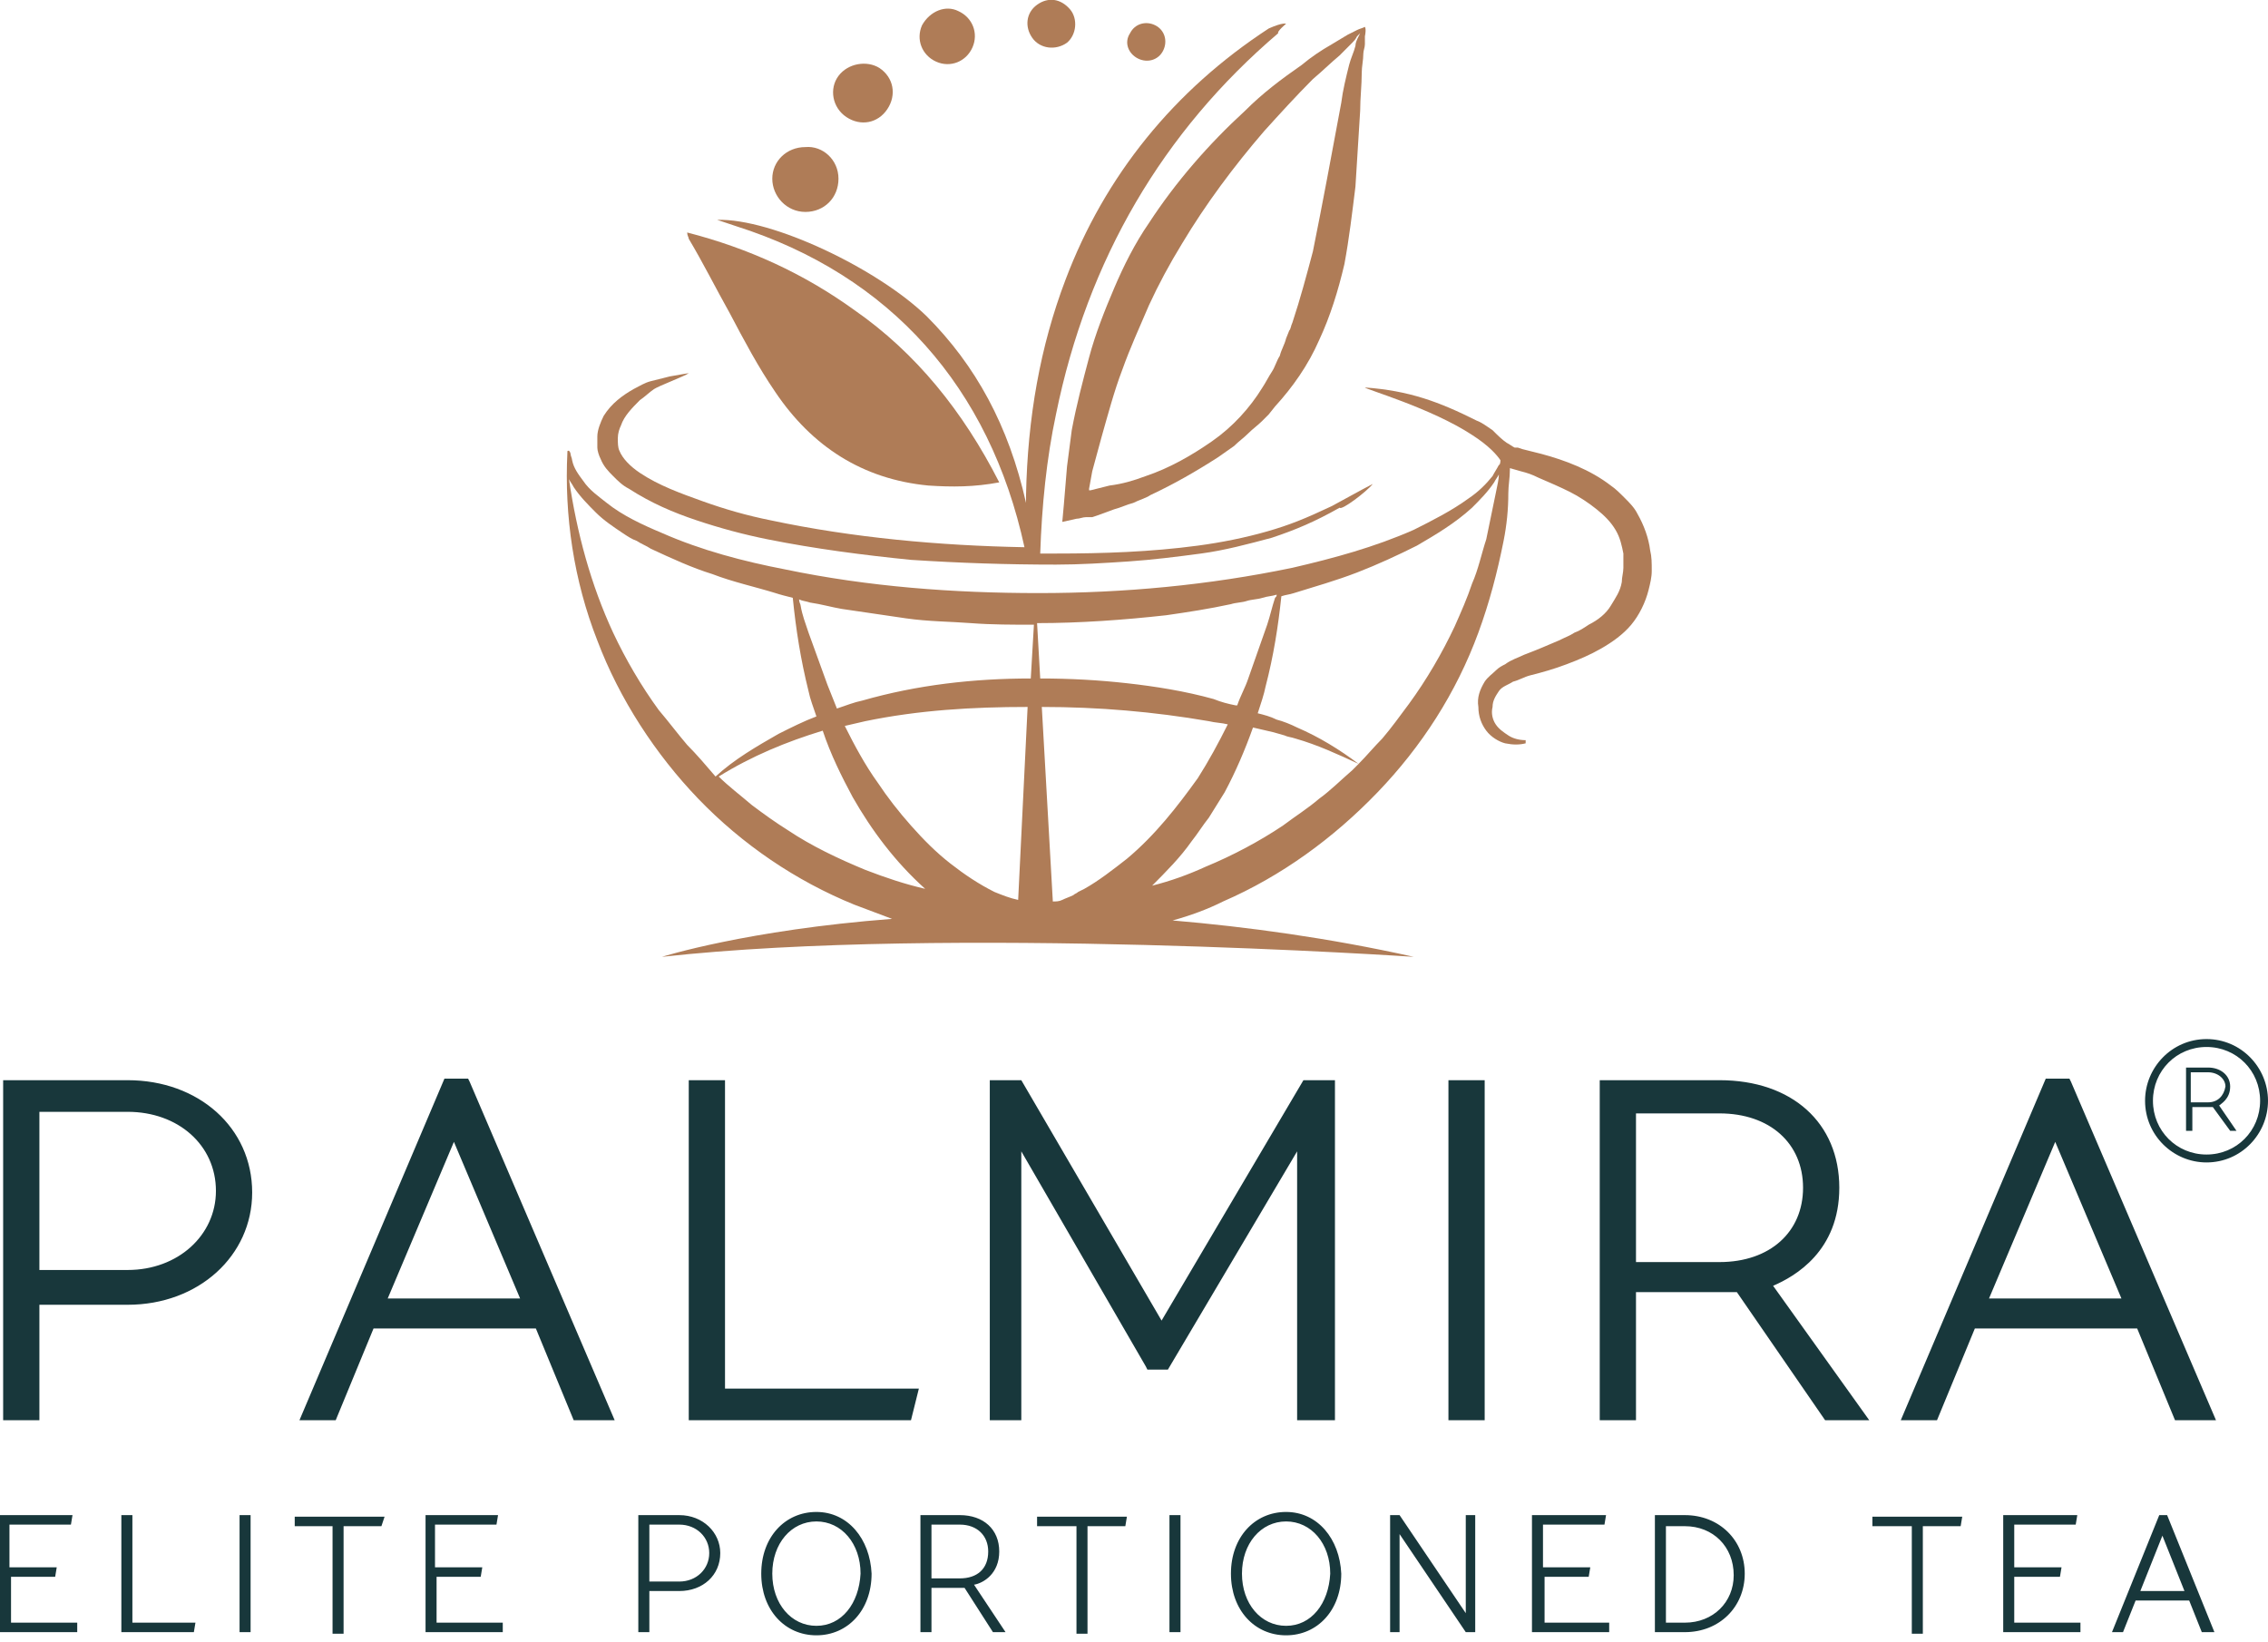 <svg width="250" height="181" viewBox="0 0 250 181" fill="none" xmlns="http://www.w3.org/2000/svg">
<g clip-path="url(#clip0)">
<path d="M79.222 119.769H76.616V156.03H99.896L100.417 153.938H79.222V119.769ZM14.072 119.769H1.042V156.03H3.648V142.955H14.072C21.543 142.955 27.102 137.9 27.102 131.449C27.102 124.65 21.543 119.769 14.072 119.769ZM14.072 140.689H3.648V121.861H14.072C19.979 121.861 24.496 125.87 24.496 131.275C24.496 136.679 19.979 140.689 14.072 140.689ZM49.34 119.769L33.878 156.03H36.484L40.653 145.919H59.416L63.586 156.03H66.539L51.077 119.769H49.34ZM41.696 143.827L50.035 123.953L58.374 143.827H41.696ZM127.867 146.965L112.057 119.769H109.625V156.03H111.71V124.476L126.824 150.452H128.214L143.502 124.476V156.03H146.108V119.769H143.676L127.867 146.965ZM227.762 119.769H226.025L210.563 156.03H212.995L217.165 145.919H235.928L240.097 156.03H243.051L227.762 119.769ZM218.207 143.827L226.546 123.953L234.885 143.827H218.207ZM202.224 130.752C202.224 124.127 197.186 119.594 189.715 119.594H177.206V155.856H179.812V141.735H191.974L201.703 155.856H204.83L194.58 141.212C196.317 140.515 202.224 138.248 202.224 130.752ZM189.715 139.817H179.812V121.861H189.715C195.622 121.861 199.618 125.522 199.618 130.752C199.618 136.156 195.622 139.817 189.715 139.817ZM160.354 155.856H162.96V119.769H160.354V155.856Z" fill="#18373B"/>
<path d="M244.267 156.553H239.75L235.58 146.442H217.686L213.516 156.553H209.521L225.504 118.897H228.11L228.284 119.246L244.267 156.553ZM240.618 155.159H242.008L227.241 120.466H226.372L211.605 155.159H212.474L216.644 145.047H236.275L240.618 155.159ZM206.046 156.553H201.181L191.452 142.432H180.334V156.553H176.338V119.071H189.541C197.533 119.071 202.745 123.778 202.745 130.926C202.745 137.9 197.88 140.689 195.448 141.735L206.046 156.553ZM201.876 155.159H203.266L193.19 140.689L194.058 140.34C196.317 139.643 201.355 137.377 201.355 130.577C201.355 124.301 196.664 120.292 189.541 120.292H177.728V155.159H178.944V141.212H192.147L201.876 155.159ZM163.655 156.553H159.66V119.071H163.655V156.553ZM161.049 155.159H162.265V120.466H161.049V155.159ZM146.977 156.553H142.981V126.916L128.735 150.975H126.477L126.303 150.626L112.578 126.916V156.553H109.104V119.071H112.578L128.04 145.57L143.676 119.071H147.151V156.553H146.977ZM144.371 155.159H145.587V120.466H144.197L127.693 148.36L111.536 120.466H110.32V155.159H111.015V121.686L127.172 149.58H127.693L144.197 121.686V155.159H144.371ZM100.417 156.553H75.921V119.071H79.917V153.067H101.286L100.417 156.553ZM77.484 155.159H99.375L99.548 154.461H78.527V120.466H77.311V155.159H77.484ZM67.755 156.553H63.238L59.069 146.442H41.174L37.005 156.553H33.009L48.992 118.897H51.598L51.772 119.246L67.755 156.553ZM64.107 155.159H65.497L50.73 120.466H49.861L35.094 155.159H35.962L40.132 145.047H59.764L64.107 155.159ZM4.343 156.553H0.347V119.071H14.072C21.89 119.071 27.797 124.301 27.797 131.449C27.797 138.423 21.89 143.827 14.072 143.827H4.343V156.553ZM1.737 155.159H2.953V142.084H14.072C21.022 142.084 26.407 137.377 26.407 131.275C26.407 124.999 21.022 120.466 14.072 120.466H1.737V155.159ZM236.101 144.524H217.165L226.72 122.209L236.101 144.524ZM219.249 143.13H233.843L226.546 125.87L219.249 143.13ZM59.416 144.524H40.48L50.035 122.209L59.416 144.524ZM42.738 143.13H57.331L50.035 125.87L42.738 143.13ZM14.072 141.561H2.953V121.163H14.072C20.5 121.163 25.191 125.522 25.191 131.275C25.191 137.028 20.327 141.561 14.072 141.561ZM4.343 139.992H14.072C19.632 139.992 23.801 136.156 23.801 131.275C23.801 126.219 19.632 122.558 14.072 122.558H4.343V139.992ZM189.715 140.515H178.944V121.163H189.541C195.969 121.163 200.139 124.999 200.139 130.926C200.313 136.505 195.969 140.515 189.715 140.515ZM180.334 139.12H189.541C195.101 139.12 198.749 135.808 198.749 130.926C198.749 126.045 195.101 122.732 189.541 122.732H180.334V139.12Z" fill="#18373B"/>
<path d="M48.124 173.813H52.988L53.162 172.767H47.95V168.06H54.725L54.899 167.014H46.908V179.914H55.42V178.868H48.124V173.813ZM89.993 166.665C86.518 166.665 83.912 169.454 83.912 173.464C83.912 177.474 86.518 180.263 89.993 180.263C93.468 180.263 96.074 177.474 96.074 173.464C95.9 169.629 93.468 166.665 89.993 166.665ZM89.993 179.217C87.213 179.217 85.129 176.776 85.129 173.464C85.129 170.152 87.213 167.711 89.993 167.711C92.773 167.711 94.858 170.152 94.858 173.464C94.684 176.776 92.773 179.217 89.993 179.217ZM238.881 167.014H238.013L232.801 179.914H234.017L235.407 176.428H241.313L242.703 179.914H244.093L238.881 167.014ZM235.928 175.382L238.36 169.28L240.792 175.382H235.928ZM74.878 167.014H70.361V179.914H71.578V175.382H74.878C77.484 175.382 79.395 173.638 79.395 171.198C79.395 168.931 77.484 167.014 74.878 167.014ZM74.878 174.336H71.578V168.06H74.878C76.789 168.06 78.179 169.454 78.179 171.198C78.179 172.941 76.789 174.336 74.878 174.336ZM32.314 168.234H36.657V180.089H37.873V168.234H42.043L42.391 167.188H32.488V168.234H32.314ZM14.594 167.014H13.377V179.914H21.369L21.543 178.868H14.594V167.014ZM1.216 173.813H6.081L6.254 172.767H1.042V168.06H7.818L7.992 167.014H0V179.914H8.513V178.868H1.216V173.813ZM185.719 167.014H182.418V179.914H185.719C189.541 179.914 192.321 177.125 192.321 173.464C192.321 169.803 189.541 167.014 185.719 167.014ZM185.719 178.868H183.634V168.234H185.719C188.846 168.234 191.105 170.5 191.105 173.638C191.105 176.602 188.846 178.868 185.719 178.868ZM26.407 179.914H27.623V167.014H26.407V179.914ZM141.765 166.665C138.29 166.665 135.685 169.454 135.685 173.464C135.685 177.474 138.29 180.263 141.765 180.263C145.24 180.263 147.846 177.474 147.846 173.464C147.672 169.629 145.24 166.665 141.765 166.665ZM141.765 179.217C138.985 179.217 136.901 176.776 136.901 173.464C136.901 170.152 138.985 167.711 141.765 167.711C144.545 167.711 146.63 170.152 146.63 173.464C146.456 176.776 144.545 179.217 141.765 179.217ZM206.393 168.234H210.737V180.089H211.953V168.234H216.122L216.296 167.188H206.393V168.234ZM161.571 177.822L154.274 167.014H153.231V179.914H154.274V169.106L161.571 179.914H162.613V167.014H161.571V177.822ZM170.257 173.813H175.122L175.295 172.767H170.083V168.06H176.859L177.033 167.014H168.867V179.914H177.38V178.868H170.257V173.813ZM114.316 168.234H118.659V180.089H119.875V168.234H124.044L124.218 167.188H114.316V168.234ZM110.146 171.023C110.146 168.583 108.409 167.014 105.803 167.014H101.459V179.914H102.675V175.033H106.324L109.451 179.914H110.841L107.366 174.684C108.409 174.51 110.146 173.464 110.146 171.023ZM105.803 173.987H102.675V168.06H105.803C107.714 168.06 108.93 169.28 108.93 171.023C108.93 172.941 107.714 173.987 105.803 173.987ZM222.203 173.813H227.067L227.241 172.767H222.029V168.06H228.805L228.978 167.014H220.813V179.914H229.326V178.868H222.029V173.813H222.203ZM128.909 179.914H130.125V167.014H128.909V179.914Z" fill="#18373B"/>
<path d="M245.83 119.769C245.83 118.548 244.788 117.677 243.398 117.677H240.966V124.65H241.661V122.035H243.919L245.83 124.65H246.525L244.614 121.861C244.788 121.686 245.83 121.163 245.83 119.769ZM243.398 121.512H241.487V118.2H243.398C244.441 118.2 245.309 118.897 245.309 119.769C245.136 120.815 244.441 121.512 243.398 121.512ZM243.224 114.539C239.402 114.539 236.449 117.677 236.449 121.338C236.449 125.173 239.576 128.137 243.224 128.137C247.047 128.137 250 124.999 250 121.338C250 117.677 247.047 114.539 243.224 114.539ZM243.224 127.265C239.924 127.265 237.318 124.65 237.318 121.338C237.318 118.025 239.924 115.41 243.224 115.41C246.525 115.41 249.131 118.025 249.131 121.338C249.131 124.65 246.525 127.265 243.224 127.265Z" fill="#18373B"/>
<path d="M150.452 2.964C150.104 3.138 149.931 3.138 149.583 3.312C149.236 3.487 148.888 3.661 148.541 3.835L146.803 4.881C145.587 5.579 144.545 6.276 143.502 7.148C141.244 8.717 139.159 10.286 137.248 12.204C133.252 15.865 129.604 20.049 126.65 24.581C125.087 26.848 123.871 29.288 122.828 31.729C121.786 34.17 120.744 36.785 120.049 39.4C119.354 42.015 118.659 44.63 118.138 47.419C117.964 48.814 117.79 50.034 117.616 51.429L117.443 53.521L117.269 55.613L117.095 57.531L118.659 57.182C119.006 57.182 119.354 57.008 119.701 57.008C119.875 57.008 119.875 57.008 120.049 57.008H120.222H120.396L120.917 56.834L122.828 56.136C123.523 55.962 124.218 55.613 124.913 55.439C125.608 55.09 126.303 54.916 126.824 54.567C129.43 53.347 131.862 51.952 134.295 50.383C134.816 50.034 135.511 49.511 136.032 49.163C136.553 48.64 137.074 48.291 137.596 47.768C138.117 47.245 138.638 46.896 139.159 46.373C139.333 46.199 139.68 45.85 139.854 45.676L140.549 44.804C142.46 42.712 144.197 40.272 145.413 37.482C146.63 34.867 147.498 32.078 148.193 29.114C148.714 26.325 149.062 23.361 149.409 20.572C149.583 17.782 149.757 14.993 149.931 12.204C149.931 10.809 150.104 9.414 150.104 8.019C150.104 7.322 150.278 6.625 150.278 5.927C150.278 5.579 150.452 5.23 150.452 4.881V4.358V4.01C150.625 3.138 150.452 2.964 150.452 2.964ZM149.409 5.056C149.236 5.753 148.888 6.45 148.714 7.148C148.367 8.542 148.019 9.937 147.846 11.332C147.325 14.121 146.803 16.911 146.282 19.7C145.761 22.489 145.24 25.104 144.719 27.719C144.024 30.334 143.329 32.95 142.46 35.565C142.286 35.913 142.286 36.262 142.113 36.436L141.765 37.308C141.591 38.005 141.244 38.528 141.07 39.226C140.723 39.749 140.549 40.446 140.202 40.969C139.854 41.492 139.507 42.189 139.159 42.712C137.769 44.979 135.858 47.071 133.6 48.64C131.341 50.209 128.909 51.603 126.303 52.475C124.913 52.998 123.697 53.347 122.307 53.521L120.222 54.044H120.049V53.87L120.396 51.952L120.917 50.034L121.439 48.117C122.133 45.676 122.828 43.061 123.697 40.795C124.566 38.354 125.608 36.087 126.65 33.647C127.693 31.381 128.909 29.114 130.299 26.848C132.905 22.489 136.032 18.305 139.333 14.47C141.07 12.552 142.808 10.634 144.719 8.717C145.761 7.845 146.63 6.973 147.672 6.102L149.062 4.707C149.236 4.533 149.409 4.358 149.583 4.01C149.757 3.835 149.757 3.835 149.931 3.661L149.757 4.01C149.583 4.358 149.409 4.707 149.409 5.056Z" fill="#AF7C57"/>
<path d="M110.146 53.172C107.366 53.695 104.934 53.695 102.328 53.521C95.031 52.824 89.472 49.163 85.476 43.235C83.565 40.446 82.001 37.482 80.438 34.519C78.874 31.729 77.484 28.94 75.921 26.325C75.921 26.15 75.747 25.976 75.747 25.627C82.523 27.371 88.603 30.16 94.163 34.17C100.938 38.877 106.15 45.327 110.146 53.172Z" fill="#AF7C57"/>
<path d="M92.425 19.7C92.425 21.792 90.862 23.361 88.777 23.361C86.692 23.361 85.129 21.618 85.129 19.7C85.129 17.782 86.692 16.213 88.777 16.213C90.688 16.039 92.425 17.608 92.425 19.7Z" fill="#AF7C57"/>
<path d="M97.811 12.029C96.769 13.598 94.858 13.947 93.294 12.901C91.73 11.855 91.383 9.763 92.425 8.368C93.468 6.973 95.552 6.625 96.942 7.496C98.506 8.542 98.853 10.46 97.811 12.029Z" fill="#AF7C57"/>
<path d="M105.629 1.22C107.192 1.918 107.887 3.661 107.193 5.23C106.498 6.799 104.76 7.496 103.197 6.799C101.633 6.102 100.938 4.358 101.633 2.789C102.502 1.22 104.239 0.523 105.629 1.22Z" fill="#AF7C57"/>
<path d="M117.964 1.046C118.833 2.092 118.659 3.835 117.616 4.707C116.4 5.579 114.663 5.404 113.794 4.184C112.926 2.964 113.099 1.395 114.316 0.523C115.532 -0.349 116.921 -0.174 117.964 1.046Z" fill="#AF7C57"/>
<path d="M124.566 3.661C125.087 2.615 126.303 2.266 127.345 2.789C128.388 3.312 128.735 4.533 128.214 5.579C127.693 6.625 126.477 6.973 125.434 6.45C124.392 5.927 123.871 4.707 124.566 3.661Z" fill="#AF7C57"/>
<path d="M181.897 60.669C181.723 59.274 181.202 57.88 180.507 56.659C180.16 55.962 179.639 55.439 179.117 54.916C178.596 54.393 178.075 53.87 177.554 53.521C175.295 51.778 172.516 50.732 169.91 50.034C169.215 49.86 168.52 49.686 167.825 49.511L167.304 49.337H167.13C166.956 49.337 166.956 49.337 166.956 49.337C166.609 49.163 166.435 48.988 166.088 48.814C165.566 48.465 165.045 47.942 164.524 47.419C164.003 47.071 163.308 46.548 162.787 46.373C158.617 44.281 155.316 43.061 150.452 42.712C150.452 42.887 157.748 44.979 162.265 47.942C164.177 49.163 165.045 50.209 165.393 50.732C165.393 50.732 165.393 51.255 165.219 51.255C165.045 51.603 164.698 52.126 164.524 52.475C163.829 53.347 162.96 54.218 161.918 54.916C160.007 56.31 157.922 57.356 155.837 58.403C151.494 60.32 146.977 61.541 142.46 62.587C133.252 64.504 123.871 65.376 114.489 65.376C105.108 65.376 95.726 64.679 86.518 62.761C82.001 61.889 77.311 60.669 72.967 58.751C70.883 57.88 68.624 56.834 66.887 55.439C66.018 54.741 64.976 54.044 64.281 52.998C63.76 52.301 63.238 51.603 63.065 50.732C63.065 50.557 62.891 50.209 62.891 50.034C62.891 49.86 62.717 49.686 62.717 49.686C62.543 49.686 62.544 49.686 62.544 49.86C62.196 56.834 63.238 63.981 65.844 70.606C68.277 77.056 72.272 83.158 76.963 88.04C81.828 93.095 87.735 97.105 94.163 99.72C95.552 100.243 96.942 100.766 98.332 101.289C82.349 102.509 72.967 105.473 72.967 105.473C104.413 101.986 155.837 105.473 155.837 105.473C146.456 103.381 137.422 102.161 129.256 101.463C131.168 100.94 133.079 100.243 134.816 99.371C141.244 96.582 146.977 92.398 151.842 87.342C156.706 82.287 160.528 76.359 162.96 69.734C164.177 66.422 165.045 63.11 165.74 59.623C166.088 57.88 166.261 56.136 166.261 54.393C166.261 53.521 166.435 52.649 166.435 51.778V51.603L167.651 51.952C168.346 52.126 168.867 52.301 169.562 52.649C170.778 53.172 171.994 53.695 173.037 54.218C174.079 54.741 175.122 55.439 175.99 56.136C176.859 56.834 177.554 57.531 178.075 58.403C178.596 59.274 178.77 60.146 178.944 61.017C178.944 61.192 178.944 61.541 178.944 61.715C178.944 62.064 178.944 62.238 178.944 62.587C178.944 63.11 178.77 63.633 178.77 64.156C178.596 65.202 178.075 65.899 177.554 66.771C177.033 67.642 176.164 68.34 175.122 68.863C174.6 69.211 174.079 69.56 173.558 69.734C173.037 70.083 172.516 70.257 171.821 70.606C170.605 71.129 169.388 71.652 167.999 72.175C167.304 72.524 166.609 72.698 165.914 73.221C165.566 73.395 165.219 73.57 164.871 73.918C164.524 74.267 164.003 74.616 163.655 75.139C163.134 76.01 162.787 76.882 162.96 77.928C162.96 78.974 163.308 79.846 163.829 80.543C164.35 81.24 165.219 81.763 165.914 81.938C166.783 82.112 167.477 82.112 168.172 81.938V81.589C167.477 81.589 166.783 81.415 166.261 81.066C165.74 80.718 165.219 80.369 164.871 79.846C164.524 79.323 164.35 78.625 164.524 77.928C164.524 77.231 164.871 76.708 165.219 76.185C165.566 75.662 166.261 75.487 166.783 75.139C167.477 74.964 167.999 74.616 168.694 74.441C170.083 74.093 171.3 73.744 172.689 73.221C174.079 72.698 175.295 72.175 176.511 71.478C177.728 70.78 178.944 69.909 179.812 68.863C180.681 67.817 181.376 66.422 181.723 65.027C181.897 64.33 182.071 63.633 182.071 62.935C182.071 62.063 182.071 61.366 181.897 60.669ZM75.747 82.112C74.705 80.892 73.662 79.497 72.62 78.277C70.709 75.662 68.972 72.698 67.582 69.734C65.149 64.504 63.586 58.751 62.717 52.824C62.891 53.172 63.065 53.347 63.238 53.695C63.933 54.741 64.802 55.613 65.671 56.485C66.539 57.356 67.582 58.054 68.624 58.751C69.145 59.1 69.666 59.449 70.188 59.623C70.709 59.971 71.23 60.146 71.751 60.495C74.01 61.541 76.268 62.587 78.527 63.284C80.785 64.156 83.218 64.679 85.476 65.376C85.997 65.55 86.692 65.725 87.387 65.899C87.735 69.386 88.256 72.698 89.124 76.185C89.298 77.056 89.646 77.928 89.993 78.974C88.603 79.497 87.213 80.195 85.823 80.892C83.391 82.287 80.959 83.681 78.874 85.599C77.832 84.379 76.79 83.158 75.747 82.112ZM95.379 95.885C92.425 94.664 89.472 93.27 86.866 91.526C85.476 90.655 84.26 89.783 82.87 88.737C81.654 87.691 80.264 86.645 79.222 85.599C82.87 83.332 86.692 81.763 90.688 80.543C91.557 83.158 92.773 85.599 93.989 87.865C96.074 91.526 98.68 95.013 101.981 97.977C99.722 97.454 97.637 96.756 95.379 95.885ZM112.231 99.197C111.362 99.023 110.493 98.674 109.625 98.325C107.887 97.454 106.324 96.408 104.76 95.187C103.197 93.967 101.807 92.572 100.417 91.003C99.027 89.434 97.811 87.865 96.769 86.296C95.379 84.379 94.163 82.112 93.12 80.02C93.815 79.846 94.684 79.671 95.379 79.497C101.286 78.277 107.193 77.928 113.273 77.928L112.231 99.197ZM113.621 74.79C107.366 74.79 101.112 75.487 95.031 77.231C94.163 77.405 93.294 77.754 92.252 78.102C91.904 77.231 91.557 76.359 91.209 75.487C90.514 73.57 89.819 71.652 89.124 69.734C88.777 68.688 88.43 67.817 88.256 66.771C88.256 66.596 88.082 66.422 88.082 66.073C88.43 66.248 88.777 66.248 89.298 66.422C90.514 66.596 91.73 66.945 92.773 67.119C95.205 67.468 97.463 67.817 99.896 68.165C102.328 68.514 104.76 68.514 107.019 68.688C109.277 68.863 111.71 68.863 113.968 68.863L113.621 74.79ZM114.316 68.688C119.006 68.688 123.871 68.34 128.562 67.817C130.994 67.468 133.252 67.119 135.685 66.596C136.206 66.422 136.901 66.422 137.422 66.248C137.943 66.073 138.638 66.073 139.159 65.899C139.68 65.725 140.202 65.725 140.723 65.55C140.723 65.725 140.723 65.725 140.549 65.899C140.202 66.945 140.028 67.817 139.68 68.863C138.985 70.78 138.29 72.872 137.596 74.79C137.248 75.836 136.727 76.708 136.379 77.754H136.206C135.337 77.579 134.642 77.405 133.773 77.056C130.646 76.185 127.345 75.662 124.218 75.313C121.091 74.964 117.964 74.79 114.663 74.79L114.316 68.688ZM124.218 94.664C122.655 95.885 121.091 97.105 119.527 97.977L118.833 98.325C118.659 98.5 118.485 98.5 118.311 98.674C117.964 98.848 117.443 99.023 117.095 99.197C116.748 99.371 116.4 99.371 116.053 99.371L114.837 77.928C121.091 77.928 127.172 78.451 133.252 79.497C133.947 79.671 134.642 79.671 135.337 79.846C134.295 81.938 133.252 83.856 132.036 85.773C129.778 88.911 127.345 92.049 124.218 94.664ZM149.062 84.901C147.846 85.948 146.63 87.168 145.413 88.04C144.197 89.086 142.808 89.957 141.418 91.003C138.812 92.747 135.858 94.316 132.905 95.536C130.994 96.408 129.083 97.105 126.998 97.628C128.562 96.059 130.125 94.49 131.341 92.747C132.036 91.875 132.557 91.003 133.252 90.132C133.773 89.26 134.468 88.214 134.99 87.342C136.206 85.076 137.248 82.635 138.117 80.195C138.812 80.369 139.68 80.543 140.375 80.718L141.591 81.066C141.939 81.24 142.286 81.24 142.808 81.415C145.24 82.112 147.498 83.158 149.757 84.204C149.409 84.553 149.236 84.727 149.062 84.901ZM164.871 54.393C164.524 56.136 164.177 57.705 163.829 59.449C163.308 61.017 162.96 62.761 162.265 64.33C161.744 65.899 161.049 67.468 160.354 69.037C158.965 72.001 157.227 74.964 155.316 77.579C154.274 78.974 153.405 80.195 152.363 81.415C151.494 82.287 150.625 83.332 149.757 84.204C147.672 82.635 145.414 81.24 142.981 80.195C142.286 79.846 141.418 79.497 140.723 79.323C140.028 78.974 139.333 78.8 138.638 78.625C138.985 77.579 139.333 76.533 139.507 75.662C140.375 72.349 140.896 69.037 141.244 65.725C141.765 65.55 142.113 65.55 142.634 65.376C144.892 64.679 147.325 63.981 149.583 63.11C151.842 62.238 154.1 61.192 156.185 60.146C158.27 58.925 160.354 57.705 162.265 55.962C163.134 55.09 164.003 54.218 164.698 53.172C164.871 52.824 165.045 52.649 165.219 52.301C165.219 52.824 165.045 53.521 164.871 54.393Z" fill="#AF7C57"/>
<path d="M151.32 53.347C150.278 53.87 147.151 55.613 146.803 55.788C143.85 57.182 142.113 57.88 139.68 58.577C137.248 59.274 134.642 59.797 132.036 60.146C126.824 60.843 121.612 61.017 116.4 61.017C115.879 61.017 115.358 61.017 114.663 61.017C114.837 55.788 115.358 50.557 116.4 45.676C119.875 28.591 128.214 14.47 140.896 3.661C140.723 3.487 141.765 2.615 141.765 2.615C141.765 2.615 141.418 2.441 139.854 3.138C129.43 9.937 121.786 19.351 117.443 30.858C114.663 38.18 113.273 46.025 113.099 54.567C113.099 54.916 113.099 55.264 113.099 55.439C111.188 46.896 107.54 40.272 102.154 34.867C96.769 29.637 85.129 24.058 79.048 24.233L81.133 24.93C98.158 30.334 109.104 42.712 112.926 60.32C103.544 60.146 93.989 59.274 84.955 57.356C82.349 56.834 79.917 56.136 77.484 55.264C75.052 54.393 72.62 53.521 70.535 52.126C69.493 51.429 68.624 50.557 68.277 49.686C68.103 49.337 68.103 48.814 68.103 48.291C68.103 47.768 68.277 47.245 68.45 46.896C68.798 45.85 69.666 44.979 70.535 44.107C71.056 43.758 71.578 43.235 72.099 42.887C72.62 42.538 75.4 41.492 75.921 41.143C75.747 41.143 74.878 41.318 73.836 41.492C73.141 41.666 72.446 41.841 71.751 42.015C71.056 42.189 70.535 42.538 69.84 42.887C68.624 43.584 67.408 44.456 66.539 45.85C66.192 46.548 65.844 47.419 65.844 48.117C65.844 48.465 65.844 48.988 65.844 49.337C65.844 49.686 66.018 50.209 66.192 50.557C66.539 51.429 67.061 51.952 67.582 52.475C68.103 52.998 68.624 53.521 69.319 53.87C71.751 55.439 74.183 56.485 76.789 57.356C79.395 58.228 82.001 58.925 84.607 59.449C89.819 60.495 95.205 61.192 100.417 61.715C105.803 62.064 111.015 62.238 116.4 62.238C119.006 62.238 121.786 62.064 124.392 61.889C126.998 61.715 129.778 61.366 132.384 61.017C134.99 60.669 137.596 59.971 140.202 59.274C142.807 58.403 144.892 57.531 147.672 55.962C147.846 56.31 150.625 54.218 151.32 53.347C151.494 53.347 151.32 53.347 151.32 53.347Z" fill="#AF7C57"/>
</g>
<defs>
<clipPath id="clip0">
<rect width="250" height="180.263" fill="white"/>
</clipPath>
</defs>
</svg>
